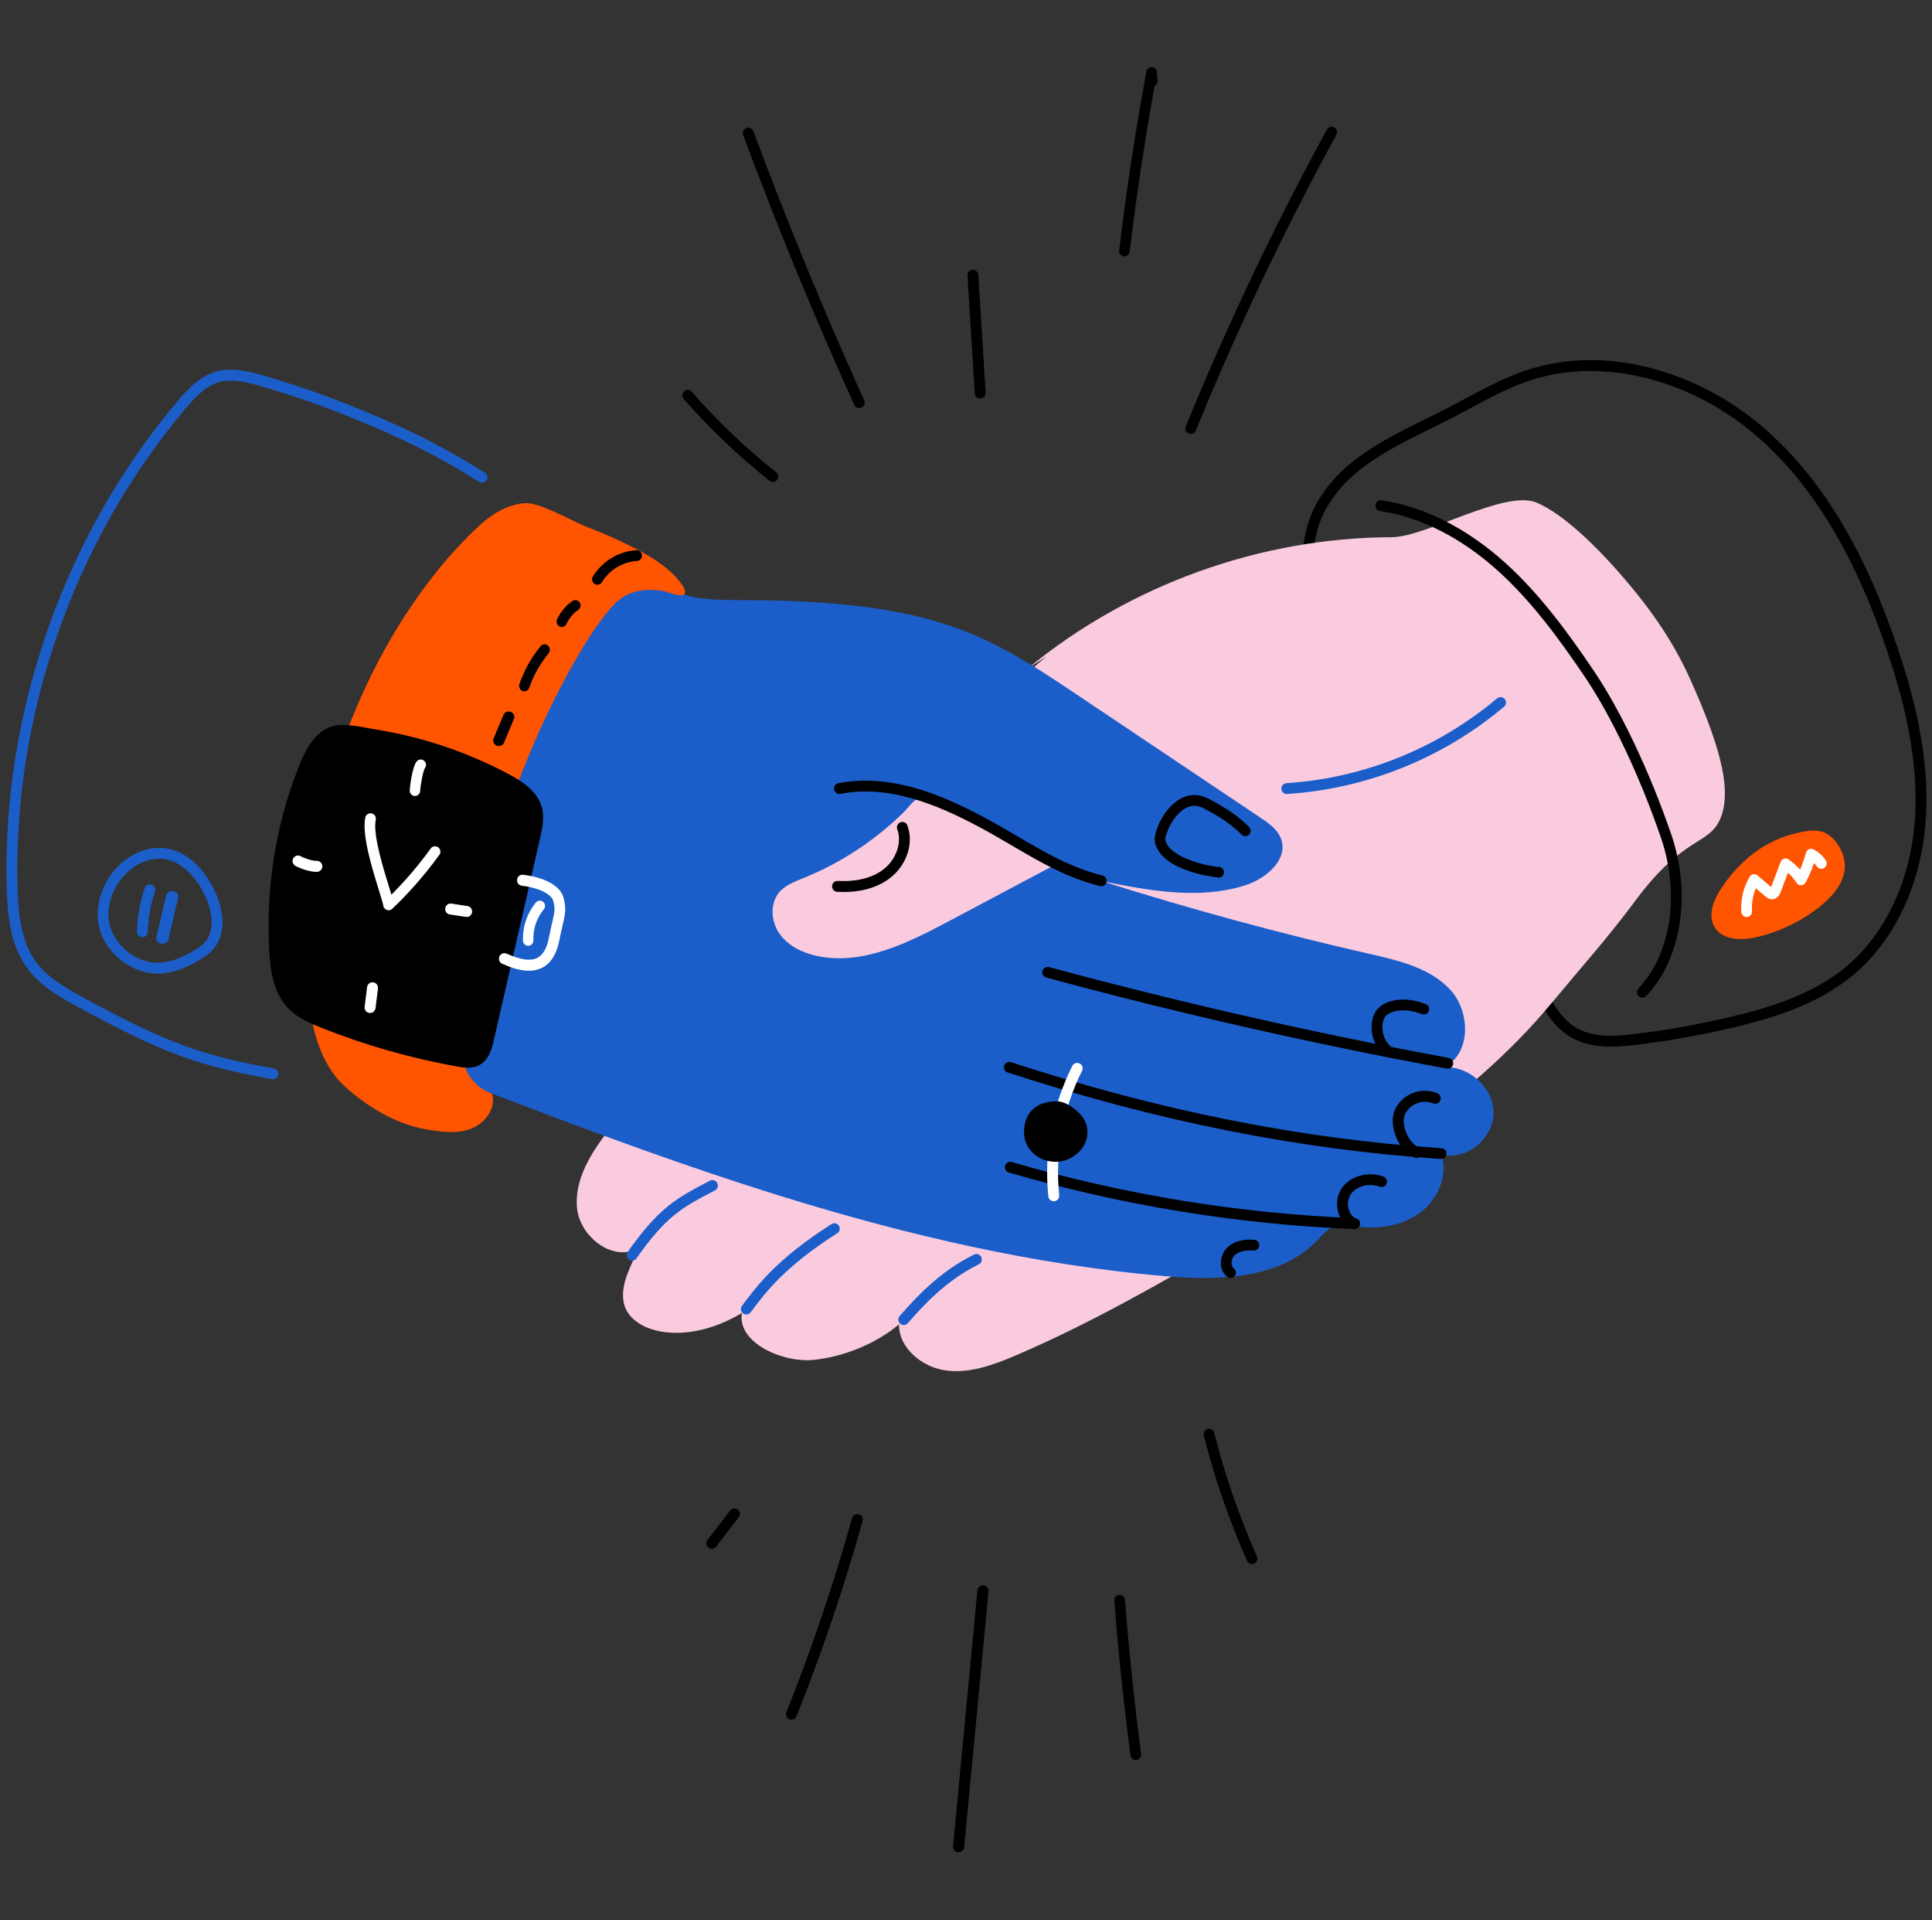 <svg width="161" height="160" viewBox="0 0 161 160" fill="none" xmlns="http://www.w3.org/2000/svg">
<rect x="0" y="0" width="161" height="160" fill="#333333" stroke="none"/>
<g clip-path="url(#clip0_165_8138)">
<path d="M134.244 87.2C133.126 87.2 131.998 87.029 130.992 86.465C129.367 85.553 128.456 83.849 127.78 82.302C126.866 80.212 126.157 78.011 125.471 75.874C124.49 72.824 123.476 69.67 121.86 66.878C120 63.665 117.346 60.928 114.772 58.281C113.139 56.599 111.449 54.859 109.961 52.999C108.617 51.32 108.578 49.364 108.544 47.638C108.507 45.789 108.635 43.798 109.804 41.794C110.401 40.774 111.151 39.852 112.028 39.06C113.993 37.282 116.394 36.099 118.718 34.954C119.314 34.66 119.93 34.356 120.524 34.05C121.033 33.788 121.549 33.51 122.048 33.243C123.702 32.355 125.41 31.436 127.239 30.835C130.492 29.762 134.141 29.722 137.796 30.722C141.285 31.692 144.507 33.448 147.215 35.855C151.825 39.931 155.39 45.839 158.111 53.916C159.31 57.471 160.859 62.83 160.481 68.298C160.114 73.693 157.857 78.452 154.291 81.353C151.381 83.725 147.725 84.82 144.534 85.584C141.857 86.224 139.148 86.712 136.417 87.046C135.697 87.142 134.971 87.193 134.244 87.2ZM132.532 30.913C130.832 30.904 129.141 31.166 127.523 31.691C125.771 32.268 124.098 33.167 122.478 34.036C121.976 34.306 121.463 34.585 120.941 34.851C120.337 35.163 119.717 35.469 119.118 35.764C116.85 36.882 114.505 38.037 112.635 39.73C111.827 40.46 111.136 41.309 110.585 42.249C109.587 43.963 109.409 45.638 109.448 47.62C109.488 49.602 109.597 51.098 110.666 52.434C112.133 54.261 113.802 55.985 115.421 57.651C118.029 60.338 120.725 63.116 122.643 66.425C124.308 69.301 125.337 72.501 126.331 75.597C127.008 77.708 127.712 79.889 128.608 81.94C129.225 83.35 130.042 84.896 131.43 85.676C132.866 86.482 134.702 86.339 136.309 86.143C139.005 85.813 141.68 85.331 144.322 84.698C147.414 83.959 150.95 82.899 153.719 80.645C157.092 77.901 159.227 73.376 159.578 68.23C159.939 62.922 158.422 57.68 157.248 54.197C154.578 46.275 151.099 40.493 146.61 36.525C142.515 32.898 137.368 30.913 132.532 30.913Z" fill="black"/>
<path d="M22.734 89.918C22.707 89.919 22.68 89.915 22.653 89.91C16.615 88.806 13.729 87.865 6.237 83.755C4.863 83.001 3.31 82.079 2.274 80.672C0.873 78.767 0.621 76.325 0.559 73.97C0.172 59.368 5.354 44.603 14.774 33.45C15.61 32.459 16.616 31.37 17.974 30.973C19.285 30.588 20.643 30.915 21.923 31.282C24.362 31.985 26.799 32.821 29.163 33.767C33.757 35.605 36.803 37.129 40.407 39.38C40.508 39.443 40.581 39.544 40.608 39.661C40.634 39.778 40.614 39.901 40.55 40.003C40.487 40.104 40.386 40.177 40.269 40.204C40.153 40.231 40.03 40.21 39.928 40.147C36.379 37.926 33.37 36.425 28.828 34.612C26.486 33.674 24.098 32.855 21.674 32.157C20.523 31.826 19.31 31.529 18.231 31.845C17.114 32.172 16.253 33.109 15.466 34.039C6.184 45.022 1.08 59.566 1.461 73.951C1.519 76.159 1.747 78.437 3.001 80.142C3.927 81.4 5.322 82.228 6.672 82.966C14.051 87.014 16.889 87.935 22.815 89.023C22.927 89.043 23.027 89.105 23.096 89.194C23.165 89.284 23.197 89.397 23.187 89.51C23.177 89.622 23.125 89.727 23.041 89.804C22.957 89.879 22.848 89.921 22.734 89.92V89.918Z" fill="#1B5EC9"/>
<path d="M85.687 55.66C94.144 48.712 105.039 44.791 115.984 44.758C118.855 44.748 125.406 40.761 128.053 41.877C130.283 42.815 133.01 45.556 134.619 47.364C137.429 50.519 139.414 53.366 140.9 56.7C143.007 61.43 144.413 65.517 143.409 68.088C142.468 70.501 140.398 69.465 136.237 75.099C134.055 78.053 131.607 80.792 129.26 83.617C122.146 92.184 112.278 97.926 102.629 103.491C96.778 106.865 90.909 110.248 84.7 112.908C82.849 113.699 80.87 114.443 78.872 114.19C76.875 113.937 74.903 112.354 74.913 110.34C72.994 111.974 70.235 113.071 67.73 113.308C65.224 113.545 61.406 111.875 61.826 109.393C57.077 112.254 52.422 111.049 51.967 108.481C51.69 106.913 52.631 105.38 53.269 103.921C51.224 105.268 48.331 103.108 48.087 100.672C47.843 98.237 49.302 95.978 50.809 94.049C58.892 83.698 70.1 76.095 78.052 65.648C81.621 60.96 84.753 55.511 90.043 52.916L85.687 55.66Z" fill="#FACBDF"/>
<path d="M52.669 105.04C52.587 105.04 52.506 105.017 52.435 104.972C52.365 104.929 52.307 104.866 52.27 104.79C52.232 104.716 52.216 104.631 52.222 104.547C52.228 104.464 52.257 104.383 52.306 104.314C54.933 100.579 56.412 99.807 59.098 98.406L59.155 98.376C59.208 98.347 59.266 98.329 59.326 98.322C59.386 98.316 59.446 98.322 59.503 98.341C59.561 98.358 59.614 98.387 59.66 98.427C59.706 98.466 59.744 98.515 59.772 98.57C59.799 98.624 59.815 98.684 59.819 98.745C59.824 98.805 59.816 98.867 59.797 98.926C59.777 98.983 59.747 99.037 59.707 99.083C59.667 99.129 59.618 99.165 59.564 99.192L59.507 99.221C56.862 100.596 55.535 101.293 53.035 104.849C52.994 104.908 52.939 104.956 52.875 104.99C52.811 105.023 52.741 105.04 52.669 105.04Z" fill="#1B5EC9"/>
<path d="M62.192 109.52C62.108 109.52 62.026 109.498 61.955 109.454C61.883 109.41 61.826 109.347 61.788 109.273C61.751 109.199 61.735 109.115 61.742 109.032C61.749 108.95 61.78 108.87 61.83 108.803L61.915 108.691C63.116 107.083 64.76 104.882 69.275 101.997C69.325 101.964 69.381 101.94 69.44 101.929C69.499 101.916 69.56 101.918 69.619 101.929C69.678 101.941 69.734 101.965 69.784 101.998C69.834 102.032 69.876 102.076 69.909 102.126C69.941 102.177 69.963 102.233 69.974 102.292C69.984 102.352 69.982 102.412 69.969 102.471C69.955 102.529 69.93 102.584 69.894 102.632C69.859 102.681 69.814 102.722 69.763 102.752C65.387 105.549 63.799 107.674 62.641 109.226L62.554 109.338C62.512 109.395 62.457 109.44 62.395 109.472C62.332 109.504 62.262 109.52 62.192 109.52Z" fill="#1B5EC9"/>
<path d="M75.313 110.4C75.226 110.401 75.14 110.375 75.067 110.329C74.993 110.281 74.935 110.213 74.9 110.134C74.864 110.055 74.851 109.966 74.865 109.88C74.877 109.793 74.915 109.713 74.973 109.647L75.086 109.516C76.26 108.194 78.226 105.98 81.153 104.533C81.207 104.505 81.266 104.488 81.326 104.482C81.387 104.476 81.447 104.483 81.505 104.502C81.562 104.52 81.617 104.551 81.662 104.591C81.709 104.63 81.746 104.678 81.772 104.732C81.799 104.787 81.815 104.847 81.819 104.907C81.822 104.968 81.814 105.028 81.794 105.085C81.773 105.142 81.742 105.194 81.701 105.239C81.659 105.284 81.61 105.32 81.555 105.345C78.786 106.711 76.895 108.841 75.765 110.113L75.652 110.245C75.61 110.294 75.558 110.332 75.499 110.359C75.441 110.386 75.377 110.4 75.313 110.4Z" fill="#1B5EC9"/>
<path d="M81.228 52.923C84.306 54.236 87.108 56.111 89.888 57.974L105.033 68.124C105.734 68.593 106.476 69.115 106.759 69.911C107.371 71.626 105.502 73.211 103.768 73.763C99.939 74.981 95.796 74.206 91.855 73.424C99.207 75.751 106.646 77.772 114.173 79.486C116.613 80.041 119.227 80.658 120.903 82.517C122.58 84.375 122.569 87.915 120.278 88.924C122.393 88.77 124.478 90.619 124.461 92.746C124.444 94.872 122.196 96.712 120.138 96.201C120.68 97.944 119.825 99.93 118.367 101.02C116.909 102.111 114.975 102.42 113.166 102.206C112.442 102.121 111.675 101.965 111.011 102.265C110.519 102.491 110.167 102.931 109.792 103.323C106.658 106.608 101.519 106.713 97 106.321C75.486 104.456 55.015 96.559 34.88 88.743C34.03 88.413 33.107 88.018 32.701 87.2C32.426 86.647 32.444 85.996 32.483 85.378C32.789 80.553 33.969 75.826 35.678 71.314C37.41 66.739 39.664 62.38 42.109 58.152C43.342 56.023 44.626 53.923 45.93 51.838C46.42 51.053 47.039 48.117 47.801 47.562C48.511 47.044 55.022 47.606 55.422 48.291C56.677 50.447 60.356 49.866 65.279 50.051C70.116 50.232 75.016 50.661 79.608 52.292C80.155 52.486 80.695 52.697 81.228 52.923Z" fill="#1B5EC9"/>
<path d="M120.644 89.04C120.616 89.04 120.589 89.038 120.562 89.032C109.385 86.969 98.155 84.417 87.183 81.446C87.07 81.413 86.974 81.337 86.917 81.234C86.859 81.131 86.844 81.009 86.875 80.894C86.905 80.78 86.98 80.683 87.082 80.623C87.183 80.563 87.305 80.545 87.42 80.573C98.367 83.537 109.577 86.083 120.726 88.142C120.838 88.162 120.938 88.222 121.007 88.313C121.076 88.403 121.108 88.516 121.098 88.629C121.087 88.741 121.035 88.847 120.952 88.924C120.867 88.999 120.757 89.041 120.644 89.04Z" fill="black"/>
<path d="M120.074 96.56H120.044C108.197 95.769 96.394 93.412 83.97 89.353C83.856 89.316 83.763 89.236 83.709 89.129C83.654 89.024 83.645 88.901 83.683 88.788C83.721 88.675 83.802 88.582 83.909 88.528C84.016 88.474 84.14 88.465 84.254 88.502C96.6 92.53 108.333 94.881 120.103 95.664C120.223 95.669 120.336 95.719 120.418 95.806C120.5 95.892 120.543 96.008 120.54 96.126C120.537 96.245 120.485 96.358 120.398 96.439C120.31 96.52 120.194 96.564 120.074 96.56Z" fill="black"/>
<path d="M112.886 102.4H112.868C103.109 102.008 93.433 100.426 84.049 97.686C83.939 97.649 83.847 97.571 83.792 97.467C83.738 97.363 83.725 97.242 83.758 97.128C83.791 97.016 83.865 96.92 83.966 96.861C84.066 96.802 84.186 96.785 84.299 96.813C93.611 99.532 103.214 101.103 112.899 101.491C113.019 101.494 113.132 101.544 113.214 101.631C113.297 101.718 113.342 101.834 113.34 101.955C113.338 102.075 113.288 102.19 113.202 102.274C113.116 102.357 113.001 102.403 112.881 102.4H112.886Z" fill="black"/>
<path d="M115.469 87.84C115.361 87.84 115.257 87.8 115.176 87.728C114.59 87.222 114.242 86.27 114.309 85.357C114.362 84.638 114.661 84.072 115.15 83.76C116.099 83.158 117.434 83.121 118.814 83.657C118.926 83.701 119.014 83.786 119.063 83.896C119.111 84.005 119.113 84.128 119.069 84.239C119.027 84.35 118.941 84.439 118.831 84.487C118.722 84.535 118.599 84.537 118.487 84.493C117.962 84.289 116.633 83.882 115.633 84.517C115.393 84.67 115.236 84.999 115.206 85.422C115.16 86.046 115.395 86.73 115.768 87.048C115.837 87.109 115.885 87.189 115.906 87.276C115.929 87.365 115.923 87.458 115.892 87.543C115.86 87.628 115.803 87.701 115.728 87.753C115.653 87.805 115.565 87.833 115.474 87.833L115.469 87.84Z" fill="black"/>
<path d="M118.044 96.475C117.985 96.475 117.927 96.464 117.872 96.441C117.248 96.186 116.675 95.549 116.342 94.736C116.009 93.924 115.969 93.097 116.235 92.475C116.533 91.831 117.069 91.327 117.731 91.069C118.391 90.811 119.127 90.817 119.783 91.088C119.839 91.112 119.89 91.147 119.932 91.191C119.974 91.234 120.008 91.286 120.029 91.343C120.051 91.399 120.063 91.46 120.06 91.521C120.059 91.582 120.045 91.641 120.02 91.697C119.996 91.752 119.961 91.803 119.916 91.844C119.871 91.885 119.82 91.917 119.763 91.939C119.705 91.96 119.645 91.97 119.584 91.968C119.523 91.965 119.464 91.95 119.409 91.924C118.976 91.756 118.497 91.757 118.065 91.926C117.633 92.096 117.281 92.422 117.079 92.841C116.915 93.225 116.958 93.821 117.194 94.393C117.43 94.964 117.826 95.435 118.224 95.597C118.323 95.637 118.405 95.71 118.455 95.804C118.506 95.898 118.523 96.006 118.502 96.111C118.482 96.215 118.426 96.309 118.342 96.377C118.26 96.445 118.157 96.481 118.05 96.48L118.044 96.475Z" fill="black"/>
<path d="M112.821 102.4C112.753 102.4 112.686 102.385 112.624 102.355C112.345 102.215 112.1 102.017 111.907 101.773C111.714 101.53 111.576 101.249 111.505 100.948C111.413 100.612 111.396 100.259 111.454 99.915C111.513 99.57 111.647 99.244 111.846 98.955C112.557 97.969 114.036 97.572 115.284 98.029C115.397 98.07 115.489 98.154 115.539 98.263C115.589 98.37 115.593 98.493 115.551 98.605C115.509 98.716 115.424 98.807 115.315 98.856C115.205 98.905 115.08 98.91 114.967 98.868C114.091 98.548 113.068 98.808 112.587 99.474C112.465 99.657 112.383 99.863 112.348 100.078C112.313 100.293 112.324 100.513 112.382 100.724C112.421 100.898 112.498 101.063 112.607 101.205C112.716 101.347 112.856 101.465 113.016 101.548C113.11 101.593 113.185 101.665 113.23 101.757C113.275 101.849 113.287 101.953 113.264 102.053C113.24 102.151 113.185 102.24 113.103 102.304C113.022 102.366 112.922 102.401 112.819 102.4H112.821Z" fill="black"/>
<path d="M102.548 106.477C102.452 106.477 102.359 106.445 102.282 106.387C102.119 106.261 101.986 106.099 101.893 105.915C101.799 105.73 101.748 105.526 101.742 105.318C101.73 105.058 101.773 104.799 101.87 104.557C101.965 104.315 102.11 104.097 102.297 103.916C102.813 103.433 103.585 103.218 104.531 103.295C104.588 103.301 104.646 103.317 104.698 103.344C104.749 103.37 104.796 103.407 104.834 103.452C104.872 103.497 104.9 103.55 104.919 103.605C104.937 103.661 104.943 103.721 104.939 103.779C104.934 103.838 104.918 103.895 104.891 103.948C104.865 104.001 104.828 104.048 104.784 104.086C104.739 104.124 104.688 104.153 104.632 104.171C104.576 104.189 104.517 104.197 104.46 104.191C103.977 104.152 103.315 104.191 102.901 104.575C102.81 104.667 102.739 104.775 102.692 104.896C102.645 105.017 102.625 105.146 102.631 105.274C102.631 105.351 102.647 105.427 102.68 105.495C102.712 105.564 102.758 105.626 102.816 105.674C102.89 105.731 102.946 105.81 102.973 105.899C103.001 105.989 103 106.085 102.97 106.174C102.941 106.264 102.885 106.341 102.809 106.396C102.734 106.451 102.643 106.48 102.55 106.48L102.548 106.477Z" fill="black"/>
<path d="M101.55 73.115C101.503 73.115 96.82 72.669 96.243 70.189C96.086 69.519 96.784 67.742 97.941 66.837C98.803 66.159 99.757 66.055 100.698 66.542C102.204 67.324 103.253 68.049 104.093 68.907C104.134 68.948 104.166 68.998 104.188 69.052C104.211 69.107 104.222 69.165 104.221 69.224C104.221 69.282 104.208 69.341 104.186 69.395C104.163 69.449 104.13 69.498 104.088 69.539C104.046 69.58 103.997 69.613 103.943 69.635C103.89 69.657 103.832 69.668 103.773 69.668C103.715 69.667 103.657 69.655 103.603 69.632C103.55 69.61 103.501 69.576 103.46 69.534C102.689 68.747 101.711 68.07 100.292 67.338C99.684 67.024 99.112 67.078 98.543 67.5C97.575 68.218 97.056 69.686 97.109 69.992C97.475 71.564 100.99 72.226 101.553 72.226C101.671 72.226 101.784 72.273 101.868 72.357C101.951 72.441 101.998 72.555 101.998 72.673C101.998 72.792 101.951 72.905 101.868 72.989C101.784 73.073 101.671 73.12 101.553 73.12L101.55 73.115Z" fill="black"/>
<path d="M66.96 73.156C66.254 73.442 65.508 73.719 64.996 74.274C64.141 75.212 64.224 76.749 64.956 77.791C65.687 78.833 66.924 79.412 68.17 79.665C71.909 80.423 75.63 78.579 78.999 76.79L88.061 71.977C87.883 72.072 86.139 70.823 85.885 70.678C85.125 70.241 84.359 69.818 83.585 69.409C82.037 68.59 80.462 67.825 78.859 67.114C78.299 66.865 77.502 66.337 76.855 66.406C76.207 66.476 75.74 67.248 75.321 67.661C74.194 68.77 72.967 69.773 71.655 70.658C70.182 71.651 68.608 72.489 66.96 73.156Z" fill="#FACBDF"/>
<path d="M107.246 66.16C107.126 66.164 107.01 66.119 106.922 66.037C106.835 65.954 106.784 65.84 106.779 65.72C106.776 65.6 106.82 65.483 106.903 65.395C106.984 65.307 107.098 65.255 107.218 65.251C113.659 64.826 119.798 62.353 124.75 58.192C124.795 58.153 124.849 58.122 124.905 58.103C124.962 58.084 125.023 58.077 125.082 58.081C125.142 58.086 125.2 58.102 125.254 58.13C125.307 58.158 125.355 58.196 125.393 58.242C125.433 58.288 125.461 58.341 125.479 58.399C125.497 58.457 125.503 58.517 125.497 58.577C125.492 58.638 125.475 58.696 125.446 58.749C125.418 58.802 125.379 58.849 125.332 58.887C120.232 63.172 113.909 65.716 107.276 66.153L107.246 66.16Z" fill="#1B5EC9"/>
<path d="M48.895 43.899C47.721 43.448 45.003 41.84 43.732 41.923C42.254 42.021 40.913 42.878 39.833 43.894C30.549 52.622 24.438 68.44 25.654 82.489C25.907 85.423 26.577 88.557 28.756 90.537C30.592 92.207 32.999 93.653 35.442 94.079C36.692 94.297 38.009 94.496 39.202 94.064C40.395 93.632 41.374 92.336 41.007 91.122L40.981 91.113C40.228 90.846 39.583 90.342 39.139 89.679C38.695 89.015 38.476 88.225 38.516 87.427C39.079 76.427 42.312 65.069 47.65 55.53C48.502 54.01 49.412 52.516 50.491 51.147C50.906 50.62 51.356 50.103 51.923 49.743C52.873 49.142 54.02 49.066 55.108 49.211C55.584 49.274 56.382 49.663 56.831 49.589C57.241 49.524 57.107 49.149 56.921 48.858C55.832 47.143 53.562 45.969 51.791 45.134C50.842 44.677 49.875 44.273 48.895 43.899Z" fill="#FF5400"/>
<path d="M49.784 48.72C49.705 48.72 49.627 48.699 49.559 48.658C49.491 48.618 49.435 48.56 49.396 48.49C49.358 48.421 49.338 48.342 49.34 48.262C49.342 48.183 49.364 48.105 49.405 48.037C49.793 47.406 50.324 46.877 50.954 46.495C51.585 46.113 52.296 45.889 53.029 45.841C53.088 45.837 53.146 45.846 53.202 45.865C53.257 45.884 53.307 45.915 53.351 45.954C53.395 45.993 53.43 46.041 53.456 46.094C53.481 46.147 53.496 46.205 53.499 46.264C53.502 46.323 53.494 46.382 53.475 46.438C53.456 46.493 53.426 46.545 53.387 46.589C53.348 46.633 53.301 46.669 53.249 46.694C53.196 46.72 53.139 46.735 53.081 46.738C52.49 46.777 51.918 46.957 51.41 47.264C50.903 47.571 50.475 47.996 50.162 48.504C50.123 48.569 50.067 48.624 50.001 48.662C49.935 48.7 49.86 48.72 49.784 48.72Z" fill="black"/>
<path d="M46.817 52.24C46.743 52.24 46.672 52.221 46.607 52.185C46.543 52.15 46.489 52.098 46.449 52.035C46.41 51.972 46.387 51.9 46.382 51.826C46.377 51.751 46.391 51.677 46.421 51.609C46.705 50.984 47.153 50.45 47.715 50.067C47.811 50.006 47.926 49.986 48.037 50.01C48.148 50.034 48.245 50.102 48.307 50.198C48.37 50.294 48.394 50.411 48.374 50.524C48.353 50.638 48.291 50.739 48.198 50.806C47.77 51.099 47.429 51.506 47.21 51.982C47.175 52.059 47.12 52.124 47.05 52.169C46.98 52.215 46.9 52.24 46.817 52.24Z" fill="black"/>
<path d="M43.697 57.6C43.627 57.6 43.557 57.582 43.495 57.548C43.432 57.513 43.379 57.463 43.338 57.402C43.298 57.341 43.272 57.271 43.263 57.197C43.254 57.124 43.263 57.049 43.287 56.979C43.694 55.818 44.3 54.744 45.075 53.813C45.153 53.731 45.259 53.684 45.369 53.68C45.48 53.677 45.587 53.718 45.671 53.794C45.754 53.871 45.806 53.978 45.818 54.094C45.829 54.21 45.798 54.326 45.731 54.419C45.027 55.266 44.476 56.242 44.105 57.298C44.075 57.386 44.019 57.462 43.946 57.516C43.873 57.57 43.786 57.599 43.697 57.6Z" fill="black"/>
<path d="M41.569 62.16C41.492 62.16 41.416 62.142 41.348 62.107C41.28 62.072 41.222 62.021 41.179 61.959C41.137 61.897 41.11 61.825 41.102 61.751C41.094 61.677 41.105 61.602 41.134 61.532L41.964 59.549C42.014 59.441 42.105 59.357 42.217 59.313C42.329 59.269 42.455 59.269 42.567 59.313C42.679 59.358 42.77 59.443 42.819 59.55C42.868 59.658 42.873 59.78 42.832 59.891L42.002 61.875C41.967 61.959 41.907 62.031 41.83 62.082C41.753 62.133 41.662 62.16 41.569 62.16Z" fill="black"/>
<path d="M42.247 64.878C43.316 65.444 44.446 66.187 44.766 67.359C44.972 68.115 44.797 68.917 44.622 69.681C43.328 75.332 42.034 80.984 40.738 86.636C40.583 87.315 40.37 88.069 39.758 88.394C39.292 88.642 38.727 88.563 38.209 88.47C34.322 87.775 30.515 86.688 26.846 85.226C25.93 84.861 24.998 84.456 24.311 83.754C23.181 82.592 22.924 80.85 22.835 79.225C22.556 74.169 23.325 68.977 25.182 64.26C25.771 62.763 26.607 60.814 28.47 60.8C29.314 60.793 30.17 61.003 31 61.134C32.209 61.326 33.408 61.57 34.593 61.882C37.251 62.579 39.82 63.585 42.247 64.878Z" fill="black"/>
<path d="M38.99 88.96C38.695 88.954 38.401 88.921 38.111 88.862C34.212 88.164 30.393 87.072 26.712 85.606C25.764 85.228 24.775 84.795 24.032 84.026C22.789 82.746 22.528 80.884 22.437 79.232C22.149 74.025 22.967 68.803 24.8 64.132C25.346 62.742 26.262 60.417 28.487 60.4H28.535C29.181 60.418 29.824 60.493 30.457 60.626C30.667 60.664 30.878 60.702 31.086 60.738C32.344 60.938 33.56 61.19 34.707 61.492C37.387 62.195 39.976 63.209 42.421 64.514C43.568 65.126 44.784 65.932 45.153 67.264C45.392 68.145 45.183 69.062 45.014 69.799L41.146 86.692C40.968 87.468 40.714 88.33 39.943 88.741C39.649 88.893 39.321 88.967 38.99 88.96ZM28.535 61.306H28.502C27.008 61.317 26.271 62.873 25.644 64.464C23.856 69.015 23.057 74.105 23.34 79.182C23.422 80.668 23.644 82.331 24.68 83.398C25.3 84.035 26.154 84.413 27.048 84.765C30.673 86.209 34.434 87.283 38.273 87.971C38.744 88.056 39.195 88.118 39.524 87.942C39.96 87.71 40.139 87.069 40.273 86.488L44.138 69.598C44.292 68.921 44.467 68.165 44.285 67.503C44.012 66.502 42.977 65.834 42.001 65.311C39.616 64.04 37.092 63.052 34.48 62.366C33.365 62.073 32.176 61.826 30.947 61.631C30.732 61.597 30.515 61.557 30.298 61.518C29.718 61.396 29.128 61.325 28.535 61.306Z" fill="black"/>
<path d="M44.065 80.879C43.174 80.879 42.303 80.496 41.852 80.297C41.742 80.25 41.656 80.159 41.612 80.045C41.568 79.932 41.57 79.805 41.617 79.693C41.664 79.581 41.752 79.493 41.863 79.448C41.974 79.402 42.097 79.404 42.207 79.452C42.739 79.682 43.984 80.234 44.801 79.797C45.259 79.551 45.573 78.992 45.737 78.155C45.836 77.643 45.931 77.234 46.007 76.91C46.208 76.05 46.283 75.728 46.111 75.078C45.93 74.388 44.633 73.928 43.504 73.799C43.444 73.795 43.385 73.778 43.331 73.75C43.277 73.721 43.229 73.682 43.19 73.634C43.151 73.587 43.122 73.531 43.105 73.472C43.088 73.412 43.082 73.35 43.089 73.288C43.096 73.226 43.115 73.166 43.145 73.112C43.175 73.058 43.216 73.011 43.264 72.974C43.312 72.936 43.368 72.909 43.426 72.894C43.485 72.879 43.547 72.876 43.606 72.886C44.298 72.966 46.586 73.346 46.974 74.841C47.205 75.717 47.087 76.222 46.877 77.126C46.798 77.462 46.709 77.842 46.614 78.336C46.395 79.466 45.924 80.232 45.215 80.614C44.858 80.798 44.463 80.889 44.065 80.879Z" fill="white"/>
<path d="M32.379 75.84C32.326 75.84 32.274 75.831 32.225 75.812C32.148 75.783 32.08 75.734 32.029 75.668C31.978 75.603 31.946 75.525 31.937 75.442C31.918 75.282 31.749 74.736 31.57 74.159C31.002 72.325 30.142 69.554 30.443 68.107C30.469 67.993 30.539 67.894 30.637 67.831C30.735 67.767 30.854 67.746 30.968 67.769C31.081 67.793 31.181 67.861 31.246 67.958C31.311 68.055 31.336 68.174 31.315 68.29C31.062 69.511 31.912 72.255 32.42 73.893C32.498 74.144 32.564 74.358 32.618 74.541C33.765 73.395 34.821 72.161 35.779 70.85L35.913 70.671C35.987 70.582 36.091 70.526 36.205 70.513C36.319 70.5 36.434 70.531 36.525 70.601C36.617 70.671 36.678 70.774 36.695 70.888C36.713 71.002 36.687 71.119 36.621 71.213L36.492 71.387C35.355 72.945 34.08 74.396 32.683 75.721C32.6 75.798 32.491 75.841 32.379 75.84Z" fill="white"/>
<path d="M34.579 66.32H34.574C34.459 66.319 34.348 66.271 34.267 66.187C34.186 66.103 34.141 65.99 34.141 65.872C34.141 65.669 34.341 63.907 34.723 63.443C34.797 63.351 34.904 63.293 35.02 63.282C35.136 63.271 35.252 63.307 35.341 63.383C35.431 63.459 35.488 63.568 35.499 63.686C35.51 63.804 35.474 63.922 35.4 64.014C35.249 64.248 35.023 65.55 35.018 65.883C35.015 66 34.968 66.111 34.886 66.193C34.804 66.275 34.694 66.32 34.579 66.32Z" fill="white"/>
<path d="M30.839 84.399C30.82 84.4 30.8 84.4 30.781 84.399C30.721 84.392 30.663 84.372 30.611 84.342C30.559 84.312 30.513 84.271 30.476 84.222C30.439 84.174 30.413 84.118 30.397 84.059C30.381 84.001 30.377 83.939 30.385 83.877L30.588 82.248C30.604 82.125 30.666 82.013 30.762 81.938C30.858 81.862 30.98 81.828 31.1 81.844C31.221 81.86 31.33 81.923 31.405 82.02C31.479 82.118 31.512 82.242 31.497 82.364L31.294 83.994C31.279 84.107 31.225 84.209 31.141 84.284C31.058 84.358 30.95 84.4 30.839 84.399Z" fill="white"/>
<path d="M26.349 72.64C25.77 72.64 24.933 72.325 24.608 72.137C24.557 72.107 24.511 72.067 24.475 72.019C24.439 71.971 24.412 71.916 24.396 71.858C24.381 71.8 24.377 71.739 24.385 71.68C24.392 71.62 24.412 71.562 24.442 71.51C24.471 71.458 24.511 71.412 24.558 71.375C24.606 71.338 24.66 71.311 24.718 71.296C24.775 71.28 24.835 71.276 24.895 71.284C24.954 71.292 25.011 71.311 25.063 71.341C25.34 71.501 26.054 71.74 26.382 71.723C26.442 71.72 26.502 71.729 26.558 71.749C26.614 71.769 26.666 71.8 26.71 71.84C26.755 71.881 26.791 71.929 26.817 71.984C26.842 72.038 26.857 72.097 26.86 72.157C26.863 72.218 26.855 72.278 26.835 72.335C26.815 72.391 26.784 72.444 26.744 72.489C26.704 72.534 26.656 72.57 26.602 72.596C26.548 72.622 26.49 72.637 26.43 72.64H26.349Z" fill="white"/>
<path d="M38.871 76.39C38.85 76.391 38.83 76.391 38.809 76.39L37.475 76.19C37.36 76.173 37.257 76.109 37.187 76.012C37.117 75.915 37.088 75.793 37.104 75.673C37.12 75.553 37.182 75.444 37.274 75.371C37.367 75.299 37.483 75.267 37.598 75.285L38.932 75.485C39.048 75.493 39.156 75.549 39.232 75.641C39.308 75.733 39.347 75.853 39.339 75.974C39.331 76.095 39.277 76.208 39.189 76.288C39.101 76.368 38.987 76.407 38.871 76.399V76.39Z" fill="white"/>
<path d="M136.858 83.12C136.77 83.12 136.685 83.093 136.612 83.044C136.54 82.996 136.483 82.927 136.448 82.847C136.414 82.767 136.404 82.678 136.418 82.591C136.434 82.505 136.474 82.425 136.533 82.361C139.251 79.501 140.01 74.468 138.422 69.826C136.661 64.681 134.273 59.64 132.035 56.34C129.968 53.295 127.667 50.121 124.848 47.576C121.772 44.8 118.368 43.071 115.005 42.578C114.946 42.569 114.89 42.549 114.839 42.519C114.789 42.489 114.744 42.448 114.709 42.401C114.673 42.353 114.648 42.299 114.633 42.242C114.618 42.184 114.615 42.125 114.624 42.066C114.633 42.007 114.652 41.951 114.683 41.9C114.713 41.849 114.754 41.805 114.801 41.769C114.897 41.698 115.017 41.667 115.135 41.685C118.675 42.205 122.243 44.009 125.45 46.906C128.342 49.516 130.682 52.739 132.78 55.833C135.061 59.196 137.488 64.318 139.275 69.532C140.964 74.481 140.13 79.886 137.187 82.984C137.144 83.028 137.093 83.062 137.036 83.086C136.979 83.11 136.918 83.121 136.858 83.12Z" fill="black"/>
<path d="M143.461 73.979C142.813 74.954 142.278 76.249 142.885 77.251C143.549 78.346 145.131 78.374 146.373 78.083C148.266 77.644 150.041 76.795 151.572 75.598C152.535 74.843 153.487 73.846 153.705 72.594C153.891 71.506 153.295 70.201 152.387 69.563C151.65 69.048 150.737 69.177 149.916 69.365C148.698 69.623 147.541 70.116 146.512 70.817C145.305 71.669 144.27 72.742 143.461 73.979Z" fill="#FF5400"/>
<path d="M145.554 76.4C145.441 76.4 145.333 76.356 145.251 76.277C145.168 76.198 145.118 76.089 145.11 75.972C145.045 74.949 145.285 73.93 145.801 73.055C145.835 72.999 145.879 72.95 145.932 72.912C145.986 72.875 146.045 72.85 146.109 72.839C146.172 72.828 146.236 72.831 146.298 72.849C146.361 72.867 146.418 72.898 146.467 72.94L147.595 73.906L148.382 71.82C148.406 71.756 148.443 71.698 148.492 71.651C148.54 71.604 148.597 71.569 148.661 71.548C148.724 71.528 148.79 71.522 148.855 71.531C148.92 71.54 148.983 71.564 149.039 71.601C149.393 71.842 149.716 72.127 150.002 72.451C150.202 72.002 150.366 71.537 150.491 71.059C150.508 70.995 150.539 70.934 150.58 70.883C150.622 70.832 150.674 70.79 150.733 70.762C150.793 70.734 150.856 70.72 150.922 70.72C150.986 70.72 151.05 70.735 151.109 70.764C151.519 70.965 151.873 71.272 152.134 71.656C152.169 71.706 152.194 71.761 152.208 71.821C152.221 71.88 152.223 71.942 152.214 72.002C152.204 72.062 152.183 72.12 152.152 72.171C152.121 72.223 152.08 72.268 152.032 72.303C151.985 72.338 151.93 72.363 151.873 72.376C151.815 72.39 151.756 72.391 151.697 72.38C151.64 72.37 151.584 72.347 151.535 72.314C151.485 72.281 151.443 72.238 151.41 72.187C151.34 72.084 151.259 71.989 151.169 71.903C150.984 72.463 150.75 73.004 150.471 73.52C150.435 73.588 150.381 73.646 150.317 73.687C150.253 73.728 150.178 73.752 150.103 73.755C150.027 73.759 149.952 73.742 149.884 73.707C149.817 73.672 149.759 73.619 149.717 73.554C149.513 73.244 149.271 72.963 148.997 72.719L148.403 74.291C148.349 74.437 148.202 74.824 147.807 74.909C147.459 74.984 147.196 74.757 147.083 74.66L146.323 74.011C146.07 74.607 145.959 75.257 146.002 75.907C146.007 75.967 145.999 76.028 145.98 76.085C145.961 76.142 145.932 76.195 145.893 76.241C145.856 76.287 145.809 76.324 145.757 76.351C145.705 76.378 145.647 76.394 145.589 76.398L145.554 76.4Z" fill="white"/>
<path d="M70.29 74.32C70.107 74.32 69.932 74.314 69.766 74.305C69.647 74.299 69.535 74.244 69.455 74.154C69.375 74.064 69.334 73.946 69.341 73.826C69.347 73.705 69.401 73.592 69.49 73.511C69.579 73.431 69.696 73.389 69.816 73.396C70.902 73.458 72.446 73.34 73.625 72.432C74.688 71.614 75.183 70.18 74.774 69.097C74.731 68.984 74.735 68.859 74.784 68.749C74.833 68.639 74.923 68.553 75.035 68.51C75.146 68.467 75.27 68.471 75.379 68.52C75.489 68.569 75.574 68.66 75.616 68.773C76.17 70.242 75.562 72.084 74.171 73.155C72.961 74.088 71.471 74.32 70.29 74.32Z" fill="black"/>
<path d="M64.413 40.16C64.313 40.16 64.216 40.126 64.139 40.063C61.547 38.008 59.146 35.718 56.966 33.223C56.89 33.133 56.852 33.017 56.861 32.898C56.869 32.781 56.923 32.671 57.01 32.593C57.098 32.514 57.213 32.474 57.33 32.481C57.447 32.487 57.556 32.54 57.635 32.627C59.779 35.082 62.139 37.334 64.688 39.355C64.761 39.413 64.815 39.492 64.841 39.582C64.868 39.672 64.865 39.768 64.835 39.857C64.805 39.945 64.748 40.022 64.672 40.077C64.596 40.131 64.506 40.16 64.413 40.16Z" fill="black"/>
<path d="M71.602 34C71.514 34 71.428 33.975 71.355 33.928C71.281 33.88 71.223 33.813 71.187 33.734C67.856 26.376 64.74 18.81 61.928 11.247C61.908 11.192 61.898 11.133 61.901 11.073C61.903 11.014 61.917 10.956 61.942 10.902C61.967 10.848 62.003 10.8 62.047 10.76C62.09 10.72 62.142 10.688 62.198 10.668C62.254 10.647 62.314 10.638 62.373 10.64C62.433 10.643 62.492 10.657 62.546 10.681C62.6 10.706 62.649 10.741 62.69 10.785C62.73 10.828 62.762 10.879 62.782 10.935C65.59 18.479 68.695 26.026 72.02 33.364C72.052 33.433 72.065 33.508 72.059 33.583C72.053 33.658 72.029 33.731 71.987 33.794C71.946 33.857 71.89 33.909 71.823 33.945C71.756 33.981 71.681 34 71.605 34H71.602Z" fill="black"/>
<path d="M81.683 33.199C81.567 33.199 81.456 33.155 81.371 33.077C81.287 32.998 81.236 32.89 81.23 32.776L80.62 22.959C80.612 22.839 80.653 22.722 80.733 22.632C80.813 22.543 80.925 22.488 81.045 22.481C81.166 22.474 81.284 22.514 81.374 22.593C81.464 22.672 81.519 22.784 81.526 22.903L82.138 32.723C82.146 32.842 82.105 32.959 82.026 33.048C81.947 33.138 81.835 33.192 81.715 33.2L81.683 33.199Z" fill="black"/>
<path d="M93.704 21.359C93.686 21.36 93.667 21.36 93.65 21.359C93.592 21.352 93.535 21.333 93.484 21.304C93.435 21.275 93.389 21.236 93.354 21.189C93.318 21.143 93.292 21.089 93.276 21.032C93.26 20.975 93.256 20.915 93.263 20.857C93.86 15.892 94.623 10.882 95.529 5.968C95.549 5.86 95.607 5.764 95.691 5.696C95.775 5.629 95.881 5.595 95.989 5.601C96.096 5.607 96.197 5.652 96.275 5.728C96.351 5.805 96.399 5.907 96.406 6.016L96.459 6.711C96.465 6.8 96.445 6.889 96.402 6.967C96.359 7.045 96.295 7.108 96.216 7.148C95.393 11.718 94.696 16.362 94.142 20.966C94.129 21.074 94.077 21.174 93.996 21.247C93.915 21.319 93.811 21.359 93.704 21.359Z" fill="black"/>
<path d="M99.229 36.16C99.17 36.16 99.113 36.149 99.059 36.126C98.948 36.081 98.861 35.994 98.815 35.884C98.769 35.773 98.767 35.649 98.812 35.539C102.271 27.069 106.202 18.801 110.587 10.773C110.648 10.675 110.743 10.604 110.855 10.575C110.966 10.545 111.085 10.56 111.186 10.616C111.287 10.671 111.363 10.764 111.398 10.874C111.433 10.984 111.424 11.103 111.375 11.207C107.006 19.205 103.092 27.442 99.646 35.879C99.612 35.962 99.554 36.033 99.48 36.083C99.405 36.133 99.318 36.16 99.229 36.16Z" fill="black"/>
<path d="M59.315 129.04C59.23 129.04 59.147 129.018 59.075 128.973C59.003 128.929 58.945 128.866 58.907 128.792C58.869 128.717 58.853 128.634 58.861 128.551C58.869 128.467 58.9 128.389 58.951 128.322L60.84 125.857C60.877 125.811 60.922 125.771 60.973 125.742C61.025 125.711 61.082 125.692 61.141 125.685C61.201 125.676 61.261 125.68 61.319 125.695C61.377 125.709 61.431 125.735 61.479 125.771C61.526 125.807 61.567 125.85 61.597 125.902C61.627 125.952 61.647 126.008 61.655 126.067C61.663 126.125 61.66 126.184 61.645 126.241C61.63 126.299 61.603 126.352 61.567 126.398L59.678 128.863C59.635 128.919 59.58 128.963 59.517 128.994C59.454 129.024 59.385 129.041 59.315 129.04Z" fill="black"/>
<path d="M65.954 143.28C65.88 143.281 65.807 143.263 65.742 143.228C65.676 143.193 65.62 143.143 65.578 143.082C65.537 143.021 65.511 142.951 65.503 142.877C65.495 142.804 65.505 142.729 65.532 142.66C67.644 137.372 69.472 131.974 71.008 126.491C71.04 126.375 71.118 126.277 71.223 126.218C71.327 126.159 71.452 126.145 71.568 126.176C71.684 126.209 71.782 126.286 71.841 126.39C71.901 126.495 71.916 126.619 71.883 126.734C70.338 132.25 68.5 137.679 66.376 142.999C66.341 143.083 66.283 143.154 66.208 143.204C66.133 143.254 66.045 143.281 65.954 143.28Z" fill="black"/>
<path d="M79.882 154.32H79.839C79.779 154.315 79.72 154.297 79.666 154.27C79.612 154.242 79.565 154.205 79.526 154.158C79.487 154.113 79.458 154.06 79.44 154.003C79.422 153.946 79.416 153.887 79.422 153.827L81.454 132.492C81.46 132.434 81.477 132.376 81.506 132.323C81.534 132.269 81.573 132.223 81.619 132.185C81.666 132.147 81.721 132.118 81.778 132.101C81.836 132.083 81.897 132.077 81.959 132.082C82.019 132.087 82.078 132.104 82.132 132.132C82.186 132.161 82.234 132.198 82.273 132.244C82.312 132.29 82.341 132.343 82.359 132.401C82.377 132.457 82.384 132.517 82.378 132.576L80.344 153.909C80.333 154.022 80.28 154.126 80.194 154.203C80.109 154.279 79.997 154.321 79.882 154.32Z" fill="black"/>
<path d="M94.657 146.64C94.549 146.641 94.443 146.603 94.362 146.53C94.279 146.458 94.226 146.358 94.211 146.248C93.641 141.988 93.187 137.654 92.861 133.369C92.856 133.311 92.863 133.251 92.881 133.194C92.9 133.137 92.929 133.084 92.966 133.039C93.004 132.993 93.051 132.957 93.103 132.93C93.156 132.903 93.213 132.886 93.272 132.881C93.329 132.877 93.388 132.885 93.444 132.903C93.5 132.921 93.552 132.95 93.597 132.99C93.641 133.028 93.678 133.076 93.705 133.129C93.73 133.183 93.747 133.24 93.751 133.299C94.076 137.567 94.531 141.883 95.095 146.126C95.111 146.245 95.08 146.366 95.009 146.461C94.937 146.557 94.832 146.62 94.715 146.635C94.696 146.639 94.676 146.64 94.657 146.64Z" fill="black"/>
<path d="M104.331 130.32C104.245 130.32 104.16 130.295 104.088 130.247C104.015 130.199 103.958 130.132 103.922 130.052C102.431 126.68 101.224 123.186 100.315 119.608C100.285 119.492 100.303 119.368 100.363 119.264C100.424 119.16 100.523 119.084 100.637 119.055C100.753 119.024 100.875 119.042 100.978 119.103C101.081 119.165 101.155 119.265 101.185 119.381C102.082 122.909 103.271 126.354 104.741 129.679C104.79 129.789 104.794 129.914 104.751 130.027C104.71 130.14 104.625 130.231 104.517 130.28C104.458 130.307 104.395 130.321 104.331 130.32Z" fill="black"/>
<path d="M91.781 73.839C91.742 73.839 91.705 73.835 91.668 73.825C88.901 73.133 86.682 71.831 84.334 70.454C83.4 69.908 82.436 69.342 81.405 68.799C78.269 67.142 74.144 65.34 70.05 66.139C69.992 66.152 69.931 66.154 69.871 66.143C69.812 66.133 69.755 66.11 69.704 66.077C69.654 66.044 69.61 66.001 69.577 65.951C69.543 65.9 69.52 65.844 69.508 65.784C69.497 65.725 69.497 65.664 69.51 65.604C69.522 65.545 69.547 65.489 69.581 65.439C69.616 65.39 69.66 65.348 69.711 65.316C69.763 65.283 69.82 65.262 69.879 65.252C74.248 64.402 78.559 66.269 81.825 68.001C82.868 68.552 83.841 69.123 84.783 69.674C87.075 71.018 89.24 72.287 91.879 72.95C91.986 72.977 92.079 73.042 92.141 73.133C92.203 73.224 92.23 73.335 92.217 73.445C92.202 73.555 92.149 73.656 92.066 73.728C91.984 73.801 91.876 73.841 91.766 73.84L91.781 73.839Z" fill="black"/>
<path d="M44.016 78.8C43.904 78.8 43.797 78.756 43.716 78.678C43.636 78.6 43.588 78.493 43.584 78.38C43.539 77.213 43.927 76.072 44.67 75.181C44.746 75.098 44.851 75.047 44.962 75.041C45.074 75.034 45.184 75.071 45.269 75.145C45.353 75.219 45.407 75.323 45.418 75.436C45.429 75.549 45.396 75.662 45.327 75.751C44.725 76.473 44.411 77.397 44.447 78.342C44.452 78.459 44.411 78.572 44.334 78.658C44.256 78.744 44.148 78.795 44.034 78.8H44.016Z" fill="white"/>
<path d="M87.816 100.079C87.703 100.08 87.594 100.04 87.51 99.965C87.426 99.89 87.373 99.787 87.361 99.676C86.981 95.94 87.674 92.172 89.359 88.808C89.413 88.702 89.508 88.621 89.623 88.583C89.736 88.545 89.861 88.554 89.969 88.607C90.077 88.662 90.159 88.755 90.197 88.869C90.234 88.983 90.226 89.107 90.172 89.213C88.563 92.423 87.902 96.019 88.266 99.584C88.272 99.644 88.266 99.704 88.249 99.76C88.232 99.817 88.205 99.87 88.166 99.916C88.129 99.962 88.082 100 88.03 100.027C87.977 100.055 87.919 100.074 87.86 100.079C87.845 100.08 87.831 100.08 87.816 100.079Z" fill="white"/>
<path d="M85.826 94.513C85.879 95.382 86.593 96.141 87.437 96.331C88.281 96.521 88.951 96.316 89.596 95.74C89.948 95.428 90.168 94.995 90.212 94.525C90.256 94.056 90.12 93.587 89.833 93.215C89.462 92.766 88.696 92.161 88.118 92.16C86.012 92.155 85.774 93.643 85.826 94.513Z" fill="black"/>
<path d="M87.982 96.8C87.752 96.799 87.522 96.772 87.297 96.721C86.229 96.485 85.409 95.565 85.347 94.534C85.312 93.951 85.393 93.128 85.98 92.51C86.454 92.013 87.156 91.76 88.066 91.76H88.076C88.849 91.76 89.725 92.475 90.126 92.954C90.883 93.857 90.755 95.243 89.843 96.042C89.26 96.552 88.656 96.8 87.982 96.8ZM86.249 94.48C86.287 95.111 86.822 95.699 87.49 95.848C88.158 95.997 88.688 95.855 89.241 95.371C89.501 95.144 89.666 94.827 89.701 94.485C89.735 94.142 89.637 93.799 89.427 93.525C89.083 93.115 88.442 92.656 88.073 92.655H88.064C87.412 92.655 86.935 92.812 86.635 93.125C86.25 93.529 86.226 94.148 86.246 94.48H86.249Z" fill="black"/>
<path d="M13.157 81.12C11.453 81.12 9.728 80.103 8.774 78.514C7.899 77.046 7.933 75.172 8.862 73.487C9.816 71.761 11.495 70.669 13.246 70.64H13.309C14.839 70.64 16.333 71.625 17.417 73.351C18.396 74.911 19.112 77.305 17.91 78.915C17.538 79.415 17.032 79.747 16.541 80.031C15.417 80.683 14.457 81.025 13.519 81.105C13.4 81.115 13.279 81.12 13.157 81.12ZM13.309 71.543H13.261C11.829 71.567 10.444 72.481 9.647 73.925C8.875 75.325 8.835 76.862 9.542 78.049C10.39 79.467 11.955 80.332 13.441 80.204C14.241 80.135 15.083 79.832 16.089 79.248C16.497 79.01 16.913 78.742 17.188 78.372C18.057 77.207 17.547 75.253 16.654 73.832C16.224 73.141 15.033 71.543 13.309 71.543Z" fill="#1B5EC9"/>
<path d="M11.869 78.08C11.75 78.08 11.636 78.032 11.552 77.947C11.467 77.862 11.42 77.746 11.42 77.626C11.42 76.695 11.645 75.097 12.07 73.973C12.113 73.86 12.198 73.769 12.306 73.72C12.415 73.671 12.539 73.667 12.65 73.71C12.761 73.752 12.851 73.838 12.9 73.948C12.949 74.058 12.953 74.183 12.911 74.295C12.541 75.281 12.319 76.763 12.319 77.626C12.319 77.746 12.271 77.862 12.187 77.947C12.103 78.032 11.989 78.08 11.869 78.08Z" fill="#1B5EC9"/>
<path d="M13.528 78.64C13.493 78.64 13.458 78.637 13.424 78.631C13.359 78.619 13.297 78.595 13.241 78.562C13.186 78.528 13.139 78.485 13.102 78.435C13.066 78.385 13.041 78.329 13.028 78.271C13.016 78.212 13.017 78.152 13.03 78.094L13.855 74.598C13.883 74.481 13.962 74.379 14.075 74.313C14.187 74.248 14.324 74.225 14.456 74.25C14.587 74.274 14.702 74.344 14.776 74.444C14.85 74.544 14.876 74.667 14.849 74.784L14.029 78.281C14.004 78.383 13.941 78.474 13.85 78.54C13.759 78.605 13.645 78.641 13.528 78.64Z" fill="#1B5EC9"/>
</g>
<defs>
<clipPath id="clip0_165_8138">
<rect width="160" height="160" fill="white" transform="translate(0.5)"/>
</clipPath>
</defs>
</svg>
